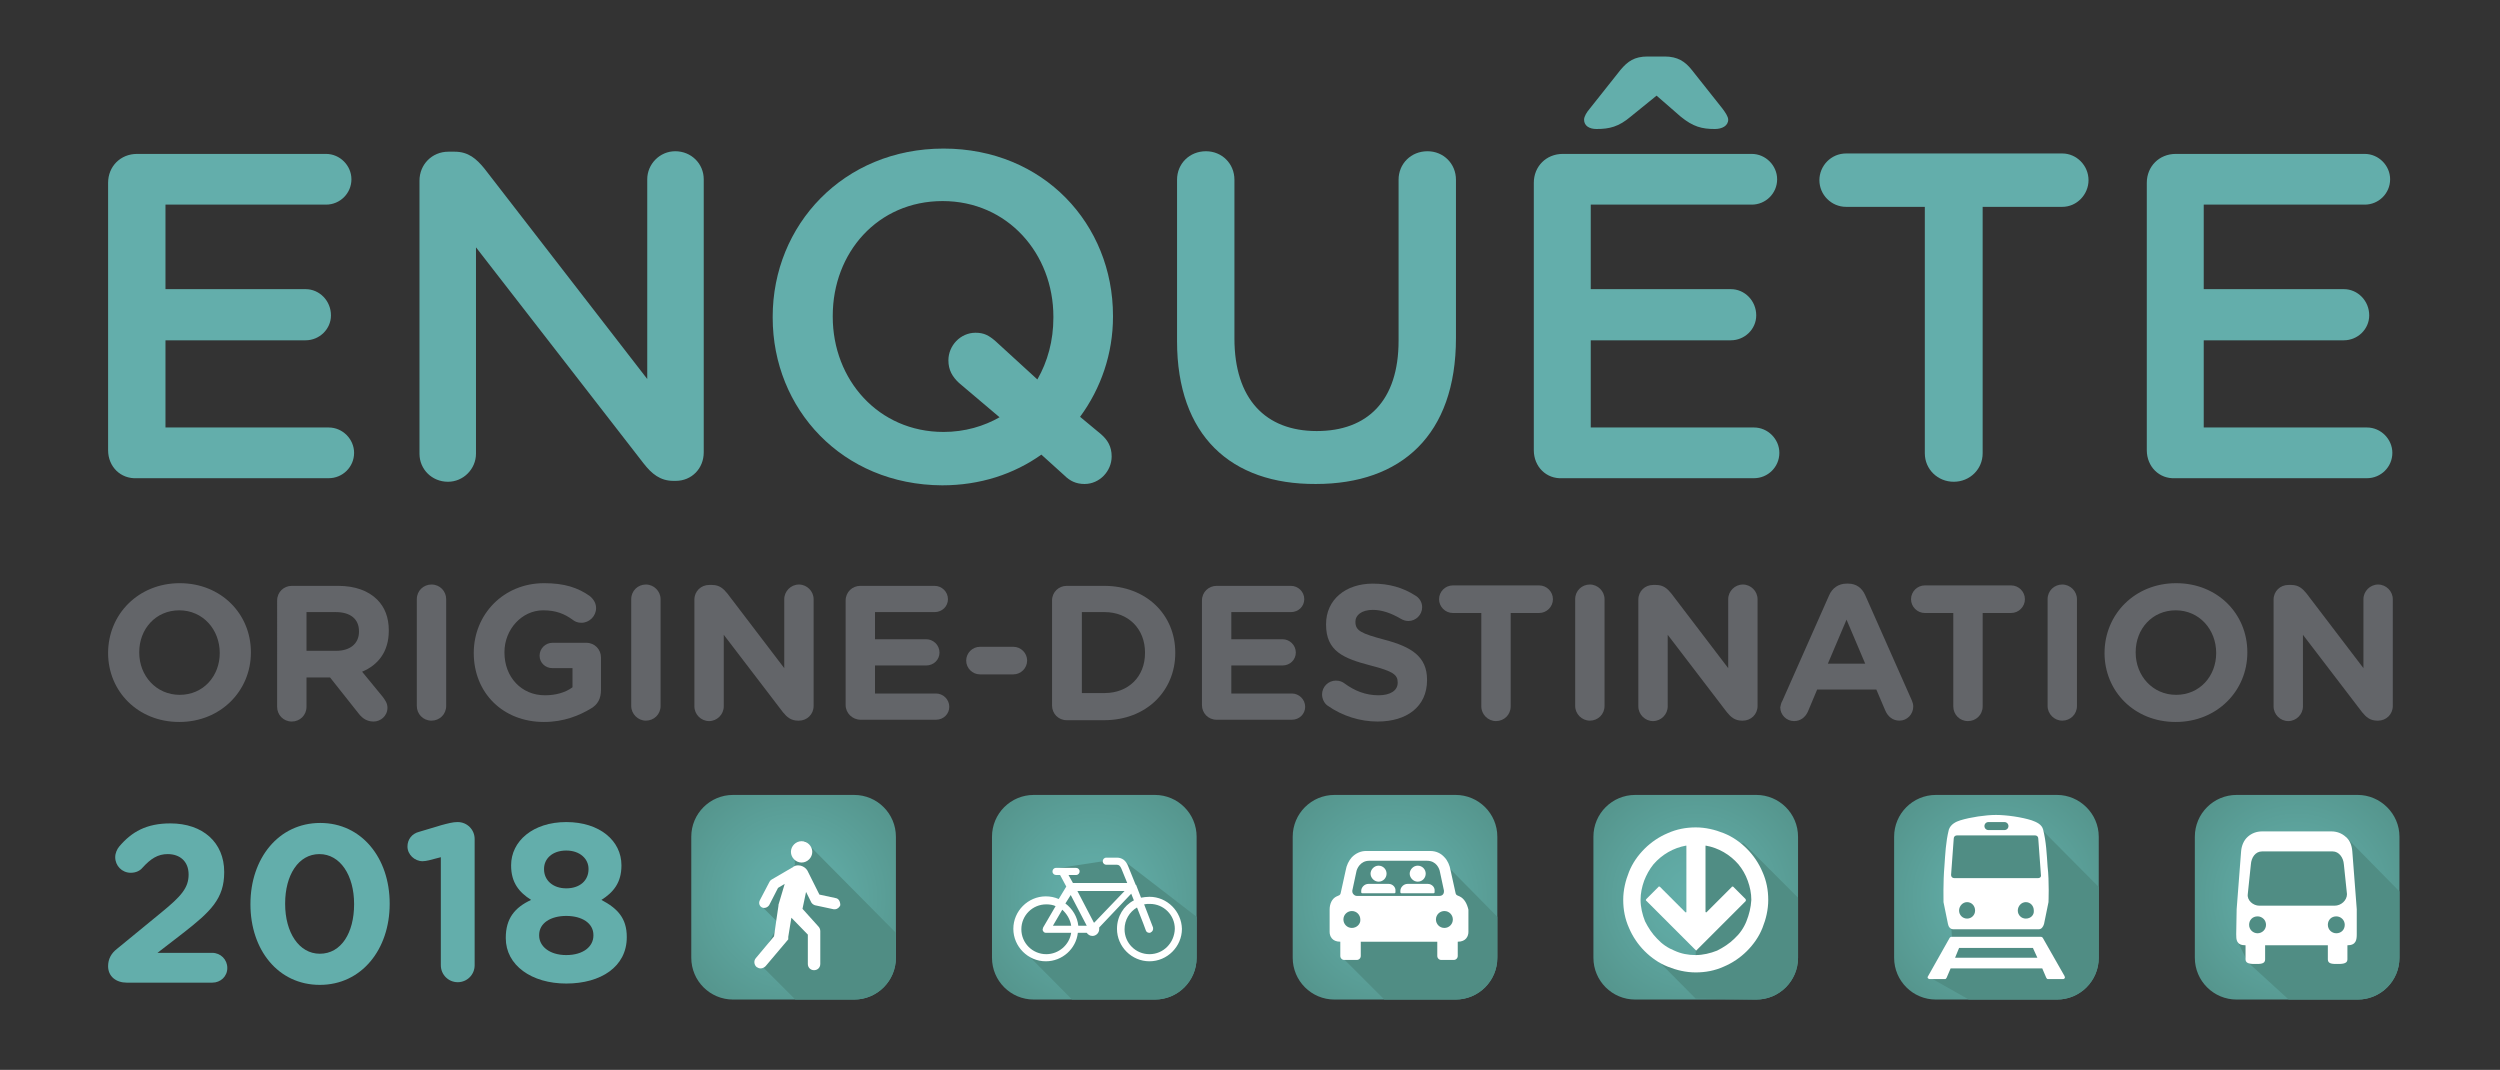 <?xml version="1.0" encoding="utf-8"?>
<!-- Generator: Adobe Illustrator 22.0.1, SVG Export Plug-In . SVG Version: 6.00 Build 0)  -->
<svg version="1.1" id="Layer_1" xmlns="http://www.w3.org/2000/svg" xmlns:xlink="http://www.w3.org/1999/xlink" x="0px" y="0px"
	 viewBox="0 0 562 240.5" style="enable-background:new 0 0 562 240.5;" xml:space="preserve">
<rect x="0" y="0" width="562" height="240.5" fill="#333333" stroke="none"/>
<style type="text/css">
	.st0{fill:#63AEAB;}
	.st1{fill:#636569;}
	.st2{fill:url(#SVGID_1_);}
	.st3{fill:#508D84;}
	.st4{fill:#FFFFFF;}
	.st5{fill:url(#SVGID_2_);}
	.st6{fill:url(#SVGID_3_);}
	.st7{fill:url(#SVGID_4_);}
	.st8{fill:url(#SVGID_5_);}
	.st9{fill:url(#SVGID_6_);}
</style>
<g>
	<g>
		<path class="st0" d="M26.3,213.3l10-8.2c4.4-3.6,6.1-5.5,6.1-8.5c0-3-2-4.6-4.7-4.6c-2.2,0-3.8,1-5.7,3.1
			c-0.5,0.6-1.4,1.1-2.6,1.1c-2,0-3.5-1.6-3.5-3.5c0-0.9,0.4-1.8,0.9-2.4c2.8-3.3,6.1-5.2,11.5-5.2c7.3,0,12.1,4.3,12.1,10.9v0.1
			c0,5.9-3,8.8-9.3,13.7l-5.7,4.4h12.3c1.9,0,3.4,1.5,3.4,3.4c0,1.9-1.5,3.3-3.4,3.3H28.5c-2.4,0-4.2-1.4-4.2-3.7
			C24.3,215.6,25,214.3,26.3,213.3z"/>
		<path class="st0" d="M56.3,203.3v-0.1c0-10.2,6.3-18.2,15.7-18.2c9.3,0,15.6,7.9,15.6,18.1v0.1c0,10.2-6.3,18.2-15.7,18.2
			S56.3,213.5,56.3,203.3z M79.6,203.3v-0.1c0-6.4-3.1-11.2-7.8-11.2s-7.7,4.7-7.7,11.1v0.1c0,6.4,3.1,11.2,7.8,11.2
			C76.7,214.4,79.6,209.7,79.6,203.3z"/>
		<path class="st0" d="M99.1,192.7l-2.7,0.7c-0.4,0.1-1,0.2-1.4,0.2c-1.8,0-3.4-1.5-3.4-3.3c0-1.6,1-2.9,2.6-3.3l5-1.5
			c1.5-0.4,2.6-0.7,3.6-0.7h0.1c2.1,0,3.8,1.7,3.8,3.8V217c0,2.1-1.7,3.8-3.8,3.8c-2.1,0-3.8-1.7-3.8-3.8V192.7z"/>
		<path class="st0" d="M113.7,210.9v-0.1c0-4.3,2-6.8,5.7-8.5c-2.7-1.7-4.5-3.9-4.5-7.7v-0.1c0-5.4,4.9-9.7,12.4-9.7
			c7.5,0,12.4,4.2,12.4,9.7v0.1c0,3.8-1.8,6-4.5,7.7c3.6,1.9,5.7,4.1,5.7,8.3v0.1c0,6.6-5.8,10.4-13.6,10.4S113.7,217,113.7,210.9z
			 M133.4,210.3v-0.1c0-2.7-2.6-4.3-6.1-4.3c-3.5,0-6.1,1.6-6.1,4.3v0.1c0,2.4,2.3,4.4,6.1,4.4C131.1,214.7,133.4,212.8,133.4,210.3
			z M132.3,195.4v-0.1c0-2.2-1.9-4.1-5-4.1c-3.2,0-5,1.9-5,4.1v0.1c0,2.5,2,4.3,5,4.3C130.4,199.7,132.3,197.9,132.3,195.4z"/>
	</g>
	<g>
		<path class="st1" d="M24.3,146.8L24.3,146.8c0-8.7,6.8-15.7,16.1-15.7s16,6.9,16,15.5v0.1c0,8.6-6.8,15.6-16.1,15.6
			S24.3,155.4,24.3,146.8z M49.4,146.8L49.4,146.8c0-5.3-3.8-9.6-9.1-9.6c-5.3,0-9,4.2-9,9.4v0.1c0,5.2,3.8,9.5,9.1,9.5
			C45.7,156.2,49.4,152,49.4,146.8z"/>
		<path class="st1" d="M62.3,135c0-1.9,1.5-3.3,3.3-3.3H76c3.8,0,6.8,1.1,8.8,3.1c1.7,1.7,2.6,4,2.6,6.9v0.1c0,4.7-2.4,7.7-6,9.2
			l4.6,5.6c0.6,0.8,1.1,1.5,1.1,2.5c0,1.9-1.6,3.1-3.1,3.1c-1.5,0-2.5-0.7-3.3-1.7l-6.5-8.2h-5.3v6.6c0,1.9-1.5,3.3-3.3,3.3
			c-1.9,0-3.3-1.5-3.3-3.3V135z M75.6,146.3c3.2,0,5.1-1.7,5.1-4.3v-0.1c0-2.8-2-4.3-5.2-4.3h-6.6v8.7H75.6z"/>
		<path class="st1" d="M93.7,134.7c0-1.9,1.5-3.3,3.3-3.3c1.9,0,3.3,1.5,3.3,3.3v24c0,1.9-1.5,3.3-3.3,3.3c-1.9,0-3.3-1.5-3.3-3.3
			V134.7z"/>
		<path class="st1" d="M106.5,146.8L106.5,146.8c0-8.7,6.7-15.7,15.8-15.7c4.6,0,7.6,1,10.3,2.9c0.6,0.5,1.4,1.4,1.4,2.7
			c0,1.8-1.5,3.3-3.3,3.3c-0.9,0-1.5-0.3-2-0.7c-1.8-1.3-3.7-2.1-6.6-2.1c-4.8,0-8.7,4.3-8.7,9.4v0.1c0,5.5,3.8,9.6,9.1,9.6
			c2.4,0,4.6-0.6,6.2-1.8v-4.3h-4.5c-1.6,0-2.9-1.2-2.9-2.8s1.3-2.9,2.9-2.9h7.6c1.9,0,3.3,1.5,3.3,3.3v7.3c0,1.9-0.7,3.3-2.3,4.2
			c-2.5,1.5-6,3-10.5,3C113,162.3,106.5,155.7,106.5,146.8z"/>
		<path class="st1" d="M141.9,134.7c0-1.9,1.5-3.3,3.3-3.3s3.3,1.5,3.3,3.3v24c0,1.9-1.5,3.3-3.3,3.3s-3.3-1.5-3.3-3.3V134.7z"/>
		<path class="st1" d="M156.1,134.8c0-1.9,1.5-3.3,3.3-3.3h0.7c1.6,0,2.5,0.8,3.4,1.9l12.8,16.8v-15.5c0-1.8,1.5-3.3,3.3-3.3
			c1.8,0,3.3,1.5,3.3,3.3v24c0,1.9-1.5,3.3-3.3,3.3h-0.2c-1.6,0-2.5-0.8-3.4-1.9l-13.3-17.4v16.1c0,1.8-1.5,3.3-3.3,3.3
			c-1.8,0-3.3-1.5-3.3-3.3V134.8z"/>
		<path class="st1" d="M190.1,158.5V135c0-1.9,1.5-3.3,3.3-3.3h16.7c1.6,0,3,1.3,3,3c0,1.6-1.3,2.9-3,2.9h-13.4v6.1h11.5
			c1.6,0,3,1.3,3,3c0,1.6-1.3,2.9-3,2.9h-11.5v6.3h13.7c1.6,0,3,1.3,3,3c0,1.6-1.3,2.9-3,2.9h-16.9
			C191.6,161.8,190.1,160.3,190.1,158.5z"/>
		<path class="st1" d="M217.2,148.5c0-1.7,1.4-3.1,3.1-3.1h7.5c1.7,0,3.1,1.4,3.1,3.1c0,1.7-1.4,3.1-3.1,3.1h-7.5
			C218.6,151.6,217.2,150.2,217.2,148.5z"/>
		<path class="st1" d="M236.5,135c0-1.9,1.5-3.3,3.3-3.3h8.4c9.5,0,16,6.5,16,15v0.1c0,8.5-6.5,15.1-16,15.1h-8.4
			c-1.9,0-3.3-1.5-3.3-3.3V135z M248.3,155.8c5.4,0,9.1-3.7,9.1-9v-0.1c0-5.3-3.7-9.1-9.1-9.1h-5.1v18.2H248.3z"/>
		<path class="st1" d="M270.2,158.5V135c0-1.9,1.5-3.3,3.3-3.3h16.7c1.6,0,3,1.3,3,3c0,1.6-1.3,2.9-3,2.9h-13.4v6.1h11.5
			c1.6,0,3,1.3,3,3c0,1.6-1.3,2.9-3,2.9h-11.5v6.3h13.6c1.6,0,3,1.3,3,3c0,1.6-1.3,2.9-3,2.9h-16.9
			C271.6,161.8,270.2,160.3,270.2,158.5z"/>
		<path class="st1" d="M298.4,158.6c-0.7-0.5-1.2-1.5-1.2-2.5c0-1.7,1.4-3.1,3.1-3.1c0.9,0,1.5,0.3,1.9,0.6c2.3,1.7,4.8,2.7,7.7,2.7
			c2.7,0,4.3-1.1,4.3-2.8v-0.1c0-1.7-1-2.5-6.1-3.8c-6.1-1.6-10-3.2-10-9.2v-0.1c0-5.5,4.4-9.1,10.5-9.1c3.7,0,6.8,0.9,9.6,2.7
			c0.7,0.4,1.5,1.3,1.5,2.6c0,1.7-1.4,3.1-3.1,3.1c-0.6,0-1.2-0.2-1.7-0.5c-2.2-1.3-4.3-2-6.3-2c-2.5,0-3.9,1.2-3.9,2.6v0.1
			c0,2,1.3,2.6,6.5,4c6.1,1.6,9.6,3.8,9.6,9v0.1c0,6-4.6,9.3-11.1,9.3C305.8,162.2,301.8,161,298.4,158.6z"/>
		<path class="st1" d="M333,137.8h-6.4c-1.7,0-3.1-1.4-3.1-3.1s1.4-3.1,3.1-3.1H346c1.7,0,3.1,1.4,3.1,3.1s-1.4,3.1-3.1,3.1h-6.4v21
			c0,1.9-1.5,3.3-3.3,3.3c-1.8,0-3.3-1.5-3.3-3.3V137.8z"/>
		<path class="st1" d="M354.1,134.7c0-1.9,1.5-3.3,3.3-3.3s3.3,1.5,3.3,3.3v24c0,1.9-1.5,3.3-3.3,3.3s-3.3-1.5-3.3-3.3V134.7z"/>
		<path class="st1" d="M368.3,134.8c0-1.9,1.5-3.3,3.3-3.3h0.7c1.6,0,2.5,0.8,3.4,1.9l12.8,16.8v-15.5c0-1.8,1.5-3.3,3.3-3.3
			c1.8,0,3.3,1.5,3.3,3.3v24c0,1.9-1.5,3.3-3.3,3.3h-0.2c-1.6,0-2.5-0.8-3.4-1.9l-13.3-17.4v16.1c0,1.8-1.5,3.3-3.3,3.3
			s-3.3-1.5-3.3-3.3V134.8z"/>
		<path class="st1" d="M400.7,157.5l10.5-23.7c0.7-1.6,2.1-2.6,3.9-2.6h0.4c1.8,0,3.1,1,3.8,2.6l10.5,23.7c0.2,0.5,0.3,0.9,0.3,1.3
			c0,1.8-1.4,3.2-3.1,3.2c-1.5,0-2.6-0.9-3.2-2.3l-2-4.7h-13.3l-2.1,5c-0.6,1.3-1.7,2.1-3.1,2.1c-1.7,0-3.1-1.4-3.1-3.1
			C400.3,158.5,400.4,158,400.7,157.5z M419.3,149.2l-4.2-9.9l-4.2,9.9H419.3z"/>
		<path class="st1" d="M439.1,137.8h-6.4c-1.7,0-3.1-1.4-3.1-3.1s1.4-3.1,3.1-3.1h19.4c1.7,0,3.1,1.4,3.1,3.1s-1.4,3.1-3.1,3.1h-6.4
			v21c0,1.9-1.5,3.3-3.3,3.3c-1.9,0-3.3-1.5-3.3-3.3V137.8z"/>
		<path class="st1" d="M460.3,134.7c0-1.9,1.5-3.3,3.3-3.3s3.3,1.5,3.3,3.3v24c0,1.9-1.5,3.3-3.3,3.3s-3.3-1.5-3.3-3.3V134.7z"/>
		<path class="st1" d="M473.1,146.8L473.1,146.8c0-8.7,6.8-15.7,16.1-15.7c9.3,0,16,6.9,16,15.5v0.1c0,8.6-6.8,15.6-16.1,15.6
			C479.8,162.3,473.1,155.4,473.1,146.8z M498.2,146.8L498.2,146.8c0-5.3-3.8-9.6-9.1-9.6s-9,4.2-9,9.4v0.1c0,5.2,3.8,9.5,9.1,9.5
			C494.5,156.2,498.2,152,498.2,146.8z"/>
		<path class="st1" d="M511.1,134.8c0-1.9,1.5-3.3,3.3-3.3h0.7c1.6,0,2.5,0.8,3.4,1.9l12.8,16.8v-15.5c0-1.8,1.5-3.3,3.3-3.3
			s3.3,1.5,3.3,3.3v24c0,1.9-1.5,3.3-3.3,3.3h-0.2c-1.6,0-2.5-0.8-3.4-1.9l-13.3-17.4v16.1c0,1.8-1.5,3.3-3.3,3.3s-3.3-1.5-3.3-3.3
			V134.8z"/>
	</g>
	<g>
		<path class="st0" d="M24.3,101.2V41.1c0-3.7,2.8-6.5,6.5-6.5h42.5c3.1,0,5.7,2.6,5.7,5.7c0,3.2-2.6,5.7-5.7,5.7H37.2v19h31.5
			c3.1,0,5.7,2.6,5.7,5.9c0,3.1-2.6,5.6-5.7,5.6H37.2v19.6h36.7c3.1,0,5.7,2.6,5.7,5.7c0,3.2-2.6,5.7-5.7,5.7H30.8
			C27.1,107.7,24.3,104.9,24.3,101.2z"/>
		<path class="st0" d="M94.3,40.6c0-3.6,2.8-6.5,6.5-6.5h1.4c3.1,0,4.9,1.6,6.7,3.8l36.6,47.3V40.3c0-3.4,2.8-6.3,6.3-6.3
			c3.6,0,6.4,2.8,6.4,6.3v61.4c0,3.6-2.7,6.4-6.3,6.4h-0.5c-3,0-4.9-1.6-6.7-3.9L107,55.6V102c0,3.4-2.8,6.3-6.3,6.3
			c-3.6,0-6.4-2.8-6.4-6.3V40.6z"/>
		<path class="st0" d="M173.7,71.4v-0.2c0-20.6,15.9-37.8,38.4-37.8s38.1,17,38.1,37.6v0.2c0,8.3-2.7,16.1-7.4,22.5l4.7,3.9
			c1.5,1.3,2.4,2.8,2.4,5c0,3.3-2.7,6.2-6.1,6.2c-1.9,0-3.3-0.7-4.5-1.9l-5.2-4.7c-6.2,4.4-13.8,6.9-22.3,6.9
			C189.3,109,173.7,91.9,173.7,71.4z M213.2,81c0-3.3,2.7-6.2,6.1-6.2c1.9,0,3,0.6,4.5,1.9l9.4,8.6c2.3-4,3.6-8.7,3.6-13.9v-0.2
			c0-14.2-10.3-26-24.9-26s-24.7,11.6-24.7,25.8v0.2c0,14.2,10.3,25.9,24.9,25.9c4.8,0,9.1-1.3,12.6-3.3l-9.1-7.7
			C214.1,84.7,213.2,83.2,213.2,81z"/>
		<path class="st0" d="M264.6,76.7V40.4c0-3.6,2.8-6.4,6.5-6.4c3.6,0,6.4,2.8,6.4,6.4v35.7c0,13.6,7,20.8,18.5,20.8
			c11.4,0,18.4-6.8,18.4-20.3V40.4c0-3.6,2.8-6.4,6.5-6.4c3.6,0,6.4,2.8,6.4,6.4v35.6c0,21.8-12.3,32.8-31.5,32.8
			C276.7,108.9,264.6,97.9,264.6,76.7z"/>
		<path class="st0" d="M344.8,101.2V41.1c0-3.7,2.8-6.5,6.5-6.5h42.5c3.1,0,5.7,2.6,5.7,5.7c0,3.2-2.6,5.7-5.7,5.7h-36.2v19h31.5
			c3.1,0,5.7,2.6,5.7,5.9c0,3.1-2.6,5.6-5.7,5.6h-31.5v19.6h36.7c3.1,0,5.7,2.6,5.7,5.7c0,3.2-2.6,5.7-5.7,5.7h-43.1
			C347.6,107.7,344.8,104.9,344.8,101.2z M366.6,26.2c-2.7,2.3-4.8,2.8-7.7,2.8c-1.6,0-2.8-0.7-2.8-2.1c0-0.7,0.6-1.7,1.3-2.5
			l6.9-8.7c1.6-1.9,3.1-3,6.1-3h3.8c2.9,0,4.6,1.1,6.1,3l6.9,8.7c0.6,0.8,1.3,1.8,1.3,2.5c0,1.4-1.4,2.1-3,2.1
			c-2.9,0-4.9-0.5-7.7-2.8l-5.4-4.7L366.6,26.2z"/>
		<path class="st0" d="M432.8,46.5h-17.8c-3.3,0-6-2.7-6-6c0-3.2,2.6-6,6-6h48.6c3.2,0,5.9,2.7,5.9,6c0,3.2-2.6,6-5.9,6h-17.9v55.4
			c0,3.6-2.9,6.4-6.5,6.4c-3.6,0-6.5-2.8-6.5-6.4V46.5z"/>
		<path class="st0" d="M482.6,101.2V41.1c0-3.7,2.8-6.5,6.5-6.5h42.5c3.1,0,5.7,2.6,5.7,5.7c0,3.2-2.6,5.7-5.7,5.7h-36.2v19h31.5
			c3.1,0,5.7,2.6,5.7,5.9c0,3.1-2.6,5.6-5.7,5.6h-31.5v19.6h36.7c3.1,0,5.7,2.6,5.7,5.7c0,3.2-2.6,5.7-5.7,5.7H489
			C485.4,107.7,482.6,104.9,482.6,101.2z"/>
	</g>
	<g>
		<g>
			<radialGradient id="SVGID_1_" cx="381.169" cy="201.707" r="36.227" gradientUnits="userSpaceOnUse">
				<stop  offset="8.673878e-03" style="stop-color:#63AFAA"/>
				<stop  offset="0.291" style="stop-color:#5FA8A2"/>
				<stop  offset="0.747" style="stop-color:#56978F"/>
				<stop  offset="1" style="stop-color:#508D84"/>
			</radialGradient>
			<path class="st2" d="M404.2,188.1v27.2c0,5.2-4.2,9.4-9.4,9.4h-27.2c-5.2,0-9.4-4.2-9.4-9.4v-27.2c0-5.2,4.2-9.4,9.4-9.4h27.2
				C400,178.7,404.2,182.9,404.2,188.1z"/>
			<path class="st3" d="M404.2,201.8v13.5c0,5.2-4.2,9.4-9.4,9.4l-13.6-0.2l-12.8-12.9l12.8,4.6v-6.6v-20.5l10.8,0.5l1.7,1.7
				L404.2,201.8z"/>
			<path class="st4" d="M397.5,202.3c0-2.2-0.4-4.3-1.3-6.3c-0.8-1.9-2-3.7-3.5-5.2c-1.5-1.5-3.2-2.7-5.2-3.5
				c-2-0.8-4.1-1.3-6.3-1.3c-2.2,0-4.3,0.4-6.3,1.3c-1.9,0.8-3.7,2-5.2,3.5c-1.5,1.5-2.7,3.2-3.5,5.2c-0.8,2-1.3,4.1-1.3,6.3
				c0,2.2,0.4,4.3,1.3,6.3c0.8,1.9,2,3.7,3.5,5.2c1.5,1.5,3.2,2.7,5.2,3.5c2,0.8,4.1,1.3,6.3,1.3c2.2,0,4.3-0.4,6.3-1.3
				c1.9-0.8,3.7-2,5.2-3.5c1.5-1.5,2.7-3.2,3.5-5.2C397,206.6,397.5,204.5,397.5,202.3 M392.6,207.1c-0.6,1.5-1.5,2.8-2.7,3.9
				c-1.1,1.1-2.5,2-3.9,2.7c-1.5,0.6-3.2,1-4.8,1c-1.7,0-3.3-0.3-4.8-1c-1.5-0.6-2.8-1.5-3.9-2.7c-1.1-1.1-2-2.5-2.7-3.9
				c-0.6-1.5-1-3.2-1-4.8c0-1.5,0.3-2.9,0.8-4.3c0.5-1.3,1.2-2.6,2.1-3.7c1.9-2.2,4.5-3.7,7.3-4.2c0,0,0,0,0,0c0,0,0,0,0.1,0
				c0,0,0,0,0,0.1v14.8c0,0,0,0.1-0.1,0.1c0,0,0,0,0,0c0,0-0.1,0-0.1,0l-5.7-5.7c-0.1-0.1-0.1-0.1-0.2-0.1c-0.1,0-0.2,0-0.2,0.1
				l-2.7,2.7c-0.1,0.1-0.1,0.2-0.1,0.2c0,0.1,0,0.2,0.1,0.2l9.8,9.8l1.4,1.4l0.2-0.2c0,0,0,0,0,0l10.9-10.9c0.1-0.1,0.1-0.3,0-0.5
				l-2.7-2.7c-0.1-0.1-0.1-0.1-0.2-0.1c-0.1,0-0.2,0-0.2,0.1l-5.7,5.7c0,0,0,0-0.1,0c0,0,0,0,0,0c0,0-0.1-0.1-0.1-0.1v-14.8
				c0,0,0-0.1,0-0.1c0,0,0,0,0.1,0c0,0,0,0,0,0c2.8,0.5,5.4,2,7.3,4.2c0.9,1.1,1.6,2.3,2.1,3.7c0.5,1.4,0.8,2.8,0.8,4.3
				C393.6,204,393.2,205.6,392.6,207.1"/>
		</g>
		<g>
			<radialGradient id="SVGID_2_" cx="245.992" cy="201.707" r="36.227" gradientUnits="userSpaceOnUse">
				<stop  offset="8.673878e-03" style="stop-color:#63AFAA"/>
				<stop  offset="0.291" style="stop-color:#5FA8A2"/>
				<stop  offset="0.747" style="stop-color:#56978F"/>
				<stop  offset="1" style="stop-color:#508D84"/>
			</radialGradient>
			<path class="st5" d="M269,188.1v27.2c0,5.2-4.2,9.4-9.4,9.4h-27.2c-5.2,0-9.4-4.2-9.4-9.4v-27.2c0-5.2,4.2-9.4,9.4-9.4h27.2
				C264.8,178.7,269,182.9,269,188.1z"/>
			<path class="st3" d="M269,206.1v9.2c0,5.2-4.2,9.4-9.4,9.4H241l-11.7-11.8l-0.5-2.5v-4l1.9-2.6l4.2-1.2l4,0.3l0.9-3.5l-2.3-4.2
				L252,193L269,206.1z"/>
			<path class="st4" d="M258.4,201.6c-0.7,0-1.3,0.1-1.9,0.2c-0.3-0.9-0.7-1.7-1-2.6c0-0.1,0-0.1-0.1-0.2c0,0,0-0.1-0.1-0.1
				c-0.7-1.7-1.3-3.2-1.7-4.2c-0.5-1.3-1.4-1.9-2.5-1.9c-1.5,0-2.4,0-2.4,0h0c-0.5,0-0.8,0.4-0.8,0.8c0,0.5,0.4,0.8,0.8,0.8
				c0,0,0.9,0,2.4,0c0.4,0,0.7,0.2,1,0.9c0.3,0.8,0.8,1.9,1.3,3.2h-12.2l-1-1.8h1.7c0.5,0,0.8-0.4,0.8-0.8c0-0.5-0.4-0.8-0.8-0.8
				h-4.5c-0.5,0-0.8,0.4-0.8,0.8c0,0.5,0.4,0.8,0.8,0.8h0.9l1.4,2.6l-1.7,2.8c-0.9-0.4-1.9-0.6-2.9-0.6c-4,0-7.3,3.3-7.3,7.3
				c0,4,3.3,7.3,7.3,7.3c3.7,0,6.8-2.8,7.2-6.4h2c0.3,0.4,0.7,0.7,1.3,0.7c0.8,0,1.5-0.7,1.5-1.5c0-0.1,0-0.2,0-0.4l7.2-7.6
				c0.2,0.5,0.4,1,0.6,1.5c-2.3,1.2-3.8,3.6-3.8,6.4c0,4,3.3,7.3,7.3,7.3c4,0,7.3-3.3,7.3-7.3C265.6,204.9,262.4,201.6,258.4,201.6
				 M240.7,201.2l3.6,6.9h-1.9c-0.2-2-1.3-3.8-2.9-5L240.7,201.2z M240.8,208.1h-4.1l2.1-3.6C239.8,205.4,240.6,206.7,240.8,208.1
				 M235.2,214.5c-3.1,0-5.6-2.5-5.6-5.6c0-3.1,2.5-5.6,5.6-5.6c0.7,0,1.5,0.1,2.1,0.4l-2.8,4.8c-0.1,0.3-0.2,0.6,0,0.8
				c0.1,0.3,0.4,0.4,0.7,0.4h5.6C240.4,212.4,238,214.5,235.2,214.5 M246,207.4c0,0-0.1,0-0.1,0l-3.7-7.1h10.6L246,207.4z
				 M258.4,214.5c-3.1,0-5.6-2.5-5.6-5.6c0-2.1,1.1-3.9,2.8-4.9c1.1,2.8,2,5.1,2,5.2c0.1,0.3,0.4,0.5,0.8,0.5c0.1,0,0.2,0,0.3-0.1
				c0.4-0.2,0.6-0.6,0.5-1.1c0,0-0.9-2.4-2-5.2c0.4-0.1,0.8-0.1,1.3-0.1c3.1,0,5.6,2.5,5.6,5.6C264,212,261.5,214.5,258.4,214.5"/>
		</g>
		<g>
			<radialGradient id="SVGID_3_" cx="313.58" cy="201.707" r="36.227" gradientUnits="userSpaceOnUse">
				<stop  offset="8.673878e-03" style="stop-color:#63AFAA"/>
				<stop  offset="0.291" style="stop-color:#5FA8A2"/>
				<stop  offset="0.747" style="stop-color:#56978F"/>
				<stop  offset="1" style="stop-color:#508D84"/>
			</radialGradient>
			<path class="st6" d="M336.6,188.1v27.2c0,5.2-4.2,9.4-9.4,9.4H300c-5.2,0-9.4-4.2-9.4-9.4v-27.2c0-5.2,4.2-9.4,9.4-9.4h27.2
				C332.4,178.7,336.6,182.9,336.6,188.1z"/>
			<path class="st3" d="M336.6,206.1v9.2c0,5.2-4.2,9.4-9.4,9.4h-16l-9.5-9.5l0.4-1l0.3-1.8l-1-1.4l-1.4-3.7l2.1-3l1.4-4.4l1.6-7.3
				l9.4-0.4l8.7,0.3L336.6,206.1z"/>
			<g>
				<path class="st4" d="M328.1,201.5c-0.4-0.2-0.8-0.2-0.9-0.8h0l-1.1-5c-0.2-1.2-0.7-2.3-1.4-3c-0.8-0.9-1.9-1.4-3.2-1.4h-7.2
					h-1.4h-5.8c-1.2,0-2.3,0.5-3.2,1.4c-0.7,0.8-1.2,1.8-1.4,3l-1.1,5h0c-0.1,0.6-0.5,0.6-0.9,0.8c-1.1,0.5-1.6,1.7-1.6,3v5
					c0,0.9,0.5,2.2,2.4,2.2v3.2c0,0.5,0.4,0.9,0.9,0.9h2.8c0.5,0,0.9-0.4,0.9-0.9v-3.2h7.2h1.4h8.6v3.2c0,0.5,0.4,0.9,0.9,0.9h2.8
					c0.5,0,0.9-0.4,0.9-0.9v-3.2c1.9,0,2.4-1.3,2.4-2.2v-5C329.8,203.2,329.2,202,328.1,201.5 M303.9,208.6c-1.1,0-1.9-0.9-1.9-1.9
					c0-1.1,0.9-1.9,1.9-1.9c1.1,0,1.9,0.9,1.9,1.9C305.9,207.7,305,208.6,303.9,208.6 M312.9,201.4h-7.8v0c0,0,0,0,0,0H305
					c-0.5,0-1-0.5-1-1c0-0.1,0-0.1,0-0.2l0.9-4.2c0.1-0.7,0.9-2.5,2.9-2.5h5.1h1.4h6.5c2.1,0,2.8,1.8,2.9,2.5l0.9,4.2
					c0,0.1,0,0.1,0,0.2c0,0.6-0.4,1-1,1h-0.1c0,0,0,0,0,0v0h-9.2H312.9z M324.7,208.6c-1.1,0-1.9-0.9-1.9-1.9c0-1.1,0.9-1.9,1.9-1.9
					c1.1,0,1.9,0.9,1.9,1.9C326.6,207.7,325.8,208.6,324.7,208.6"/>
				<path class="st4" d="M309.9,198.2L309.9,198.2L309.9,198.2L309.9,198.2c1.1,0,1.8-0.9,1.8-1.8c0-1-0.8-1.8-1.8-1.8h0h0h0
					c-1,0-1.8,0.9-1.8,1.8C308.1,197.3,308.9,198.2,309.9,198.2"/>
				<path class="st4" d="M312.2,198.7h-4.6c-0.8,0-1.6,0.7-1.6,1.6v0.3c0,0.1,0.1,0.2,0.2,0.2h7.3c0.1,0,0.2-0.1,0.2-0.2v-0.3
					C313.8,199.4,313,198.7,312.2,198.7"/>
				<path class="st4" d="M318.7,198.2L318.7,198.2L318.7,198.2L318.7,198.2c1.1,0,1.8-0.9,1.8-1.8c0-1-0.8-1.8-1.8-1.8h0h0h0
					c-1,0-1.8,0.9-1.8,1.8C316.9,197.3,317.7,198.2,318.7,198.2"/>
				<path class="st4" d="M321,198.7h-4.6c-0.8,0-1.6,0.7-1.6,1.6v0.3c0,0.1,0.1,0.2,0.2,0.2h7.3c0.1,0,0.2-0.1,0.2-0.2v-0.3
					C322.6,199.4,321.8,198.7,321,198.7"/>
			</g>
		</g>
		<g>
			<radialGradient id="SVGID_4_" cx="448.757" cy="201.707" r="36.227" gradientUnits="userSpaceOnUse">
				<stop  offset="8.673878e-03" style="stop-color:#63AFAA"/>
				<stop  offset="0.291" style="stop-color:#5FA8A2"/>
				<stop  offset="0.747" style="stop-color:#56978F"/>
				<stop  offset="1" style="stop-color:#508D84"/>
			</radialGradient>
			<path class="st7" d="M471.8,188.1v27.2c0,5.2-4.2,9.4-9.4,9.4h-27.2c-5.2,0-9.4-4.2-9.4-9.4v-27.2c0-5.2,4.2-9.4,9.4-9.4h27.2
				C467.5,178.7,471.8,182.9,471.8,188.1z"/>
			<path class="st3" d="M471.8,199.4v15.9c0,5.2-4.2,9.4-9.4,9.4h-19.8l-9.2-5.2l2.4-1.9l3-7l-0.6-8.8l0.8-14.2l4-3.3l14.6,0.8
				L471.8,199.4z"/>
			<g>
				<path class="st4" d="M464.1,219.4l-4.9-8.6c-0.1-0.1-0.2-0.2-0.4-0.2h-20.1c-0.2,0-0.3,0.1-0.4,0.2l-4.9,8.7
					c-0.1,0.1-0.1,0.3,0,0.4c0.1,0.1,0.2,0.2,0.4,0.2h3.4c0.2,0,0.3-0.1,0.4-0.3l0.9-2.1h20.6l0.9,2.1c0.1,0.2,0.2,0.3,0.4,0.3h3.4
					h0c0.2,0,0.4-0.2,0.4-0.4C464.2,219.6,464.1,219.5,464.1,219.4 M458,215.3h-18.5l0.9-2.2h16.6L458,215.3z"/>
				<path class="st4" d="M460.3,194.8c-0.2-2.8-0.3-5.5-1-8.3c-0.3-1.2-1.5-1.7-2.6-2.1c-2.2-0.7-5.6-1.2-8-1.2h0
					c-2.3,0-5.7,0.5-8,1.2c-1,0.3-2.2,0.9-2.6,2.1c-0.7,2.8-0.8,5.5-1,8.3c-0.3,3.4-0.2,8-0.2,8l1,4.9c0.1,0.6,0.5,1.2,1.2,1.2h19.2
					c0.6,0,1-0.5,1.2-1.2l1-4.9C460.5,202.8,460.7,198.2,460.3,194.8 M458.2,197.4h-5.5h-7.9h-5.5c-0.4,0-0.7-0.3-0.7-0.7l0.6-8.2
					c0-0.4,0.3-0.7,0.7-0.7l17.6,0c0.4,0,0.7,0.3,0.7,0.7l0.6,8.2C458.9,197.1,458.6,197.4,458.2,197.4 M455.4,206.5
					c-1,0-1.8-0.8-1.8-1.8c0-1,0.8-1.9,1.8-1.9c1,0,1.8,0.8,1.8,1.9C457.3,205.7,456.5,206.5,455.4,206.5 M442.2,206.5
					c-1,0-1.8-0.8-1.8-1.8c0-1,0.8-1.9,1.8-1.9c1,0,1.8,0.8,1.8,1.9C444,205.7,443.2,206.5,442.2,206.5 M450.6,186.6h-3.6
					c-0.5,0-0.9-0.4-0.9-0.9c0-0.5,0.4-0.9,0.9-0.9h3.6c0.5,0,0.9,0.4,0.9,0.9C451.5,186.2,451.1,186.6,450.6,186.6"/>
			</g>
		</g>
		<g>
			<radialGradient id="SVGID_5_" cx="516.346" cy="201.707" r="36.227" gradientUnits="userSpaceOnUse">
				<stop  offset="8.673878e-03" style="stop-color:#63AFAA"/>
				<stop  offset="0.291" style="stop-color:#5FA8A2"/>
				<stop  offset="0.747" style="stop-color:#56978F"/>
				<stop  offset="1" style="stop-color:#508D84"/>
			</radialGradient>
			<path class="st8" d="M539.4,188.1v27.2c0,5.2-4.2,9.4-9.4,9.4h-27.2c-5.2,0-9.4-4.2-9.4-9.4v-27.2c0-5.2,4.2-9.4,9.4-9.4h27.2
				C535.1,178.7,539.4,182.9,539.4,188.1z"/>
			<path class="st3" d="M539.4,200.4v14.9c0,5.2-4.2,9.4-9.4,9.4h-15.5l-9.2-8.4l-2.4-4.9l0.9-10.2l1.1-10.9l2-2l20.4-0.2
				L539.4,200.4z"/>
			<path class="st4" d="M529.8,204.4l-1-13c-0.1-1.4-0.6-2.6-1.5-3.3c-0.9-0.8-2-1.2-3.2-1.2h-7.8h-0.3h-7.5c-1.2,0-2.3,0.4-3.2,1.2
				c-0.9,0.8-1.4,2-1.5,3.3l-1,13l-0.1,5.6c0,1.2,0,2.5,2.1,2.5v3.2c0,1,1.3,1,2.3,1c1,0,2.1,0,2.1-1v-3.2h6.8h0.3h7v3.2
				c0,1,1.1,1,2.1,1c1,0,2.3,0,2.3-1v-3.2c2,0,2.1-1.3,2.1-2.5L529.8,204.4z M507.5,209.8c-1,0-1.9-0.8-1.9-1.9s0.8-1.9,1.9-1.9
				c1,0,1.9,0.8,1.9,1.9S508.5,209.8,507.5,209.8 M525.2,209.8c-1,0-1.9-0.8-1.9-1.9s0.8-1.9,1.9-1.9c1,0,1.9,0.8,1.9,1.9
				S526.3,209.8,525.2,209.8 M524.8,203.6h-16.9c-1.4,0-2.8-1.2-2.6-2.6l0.7-6.7c0.1-1.5,1-2.9,2.5-2.9h7.7h0.3h7.9
				c1.4,0,2.4,1.4,2.5,2.9l0.7,6.7C527.6,202.4,526.3,203.6,524.8,203.6"/>
		</g>
		<g>
			<radialGradient id="SVGID_6_" cx="178.403" cy="201.707" r="36.227" gradientUnits="userSpaceOnUse">
				<stop  offset="8.673878e-03" style="stop-color:#63AFAA"/>
				<stop  offset="0.291" style="stop-color:#5FA8A2"/>
				<stop  offset="0.747" style="stop-color:#56978F"/>
				<stop  offset="1" style="stop-color:#508D84"/>
			</radialGradient>
			<path class="st9" d="M201.4,188.1v27.2c0,5.2-4.2,9.4-9.4,9.4h-27.2c-5.2,0-9.4-4.2-9.4-9.4v-27.2c0-5.2,4.2-9.4,9.4-9.4H192
				C197.2,178.7,201.4,182.9,201.4,188.1z"/>
			<path class="st3" d="M201.4,209.7v5.6c0,5.2-4.2,9.4-9.4,9.4h-13.2l-8.3-8.3l4.6-8.8l-3.4-3.4l0.6-2.5l2.2-3.4l4.2-3.8l-0.1-2.4
				l2.3-3.1L201.4,209.7z"/>
			<g>
				<path class="st4" d="M187.9,201.9l-3.7-0.8l-2.6-5.2c0-0.1-0.1-0.1-0.1-0.2c-0.3-0.5-0.8-0.9-1.5-1.1c-0.6-0.1-1.1-0.1-1.6,0.2
					c0,0-0.1,0-0.1,0.1l-4.8,2.8c-0.2,0.1-0.4,0.3-0.5,0.5l-2.2,4.2c-0.3,0.6-0.1,1.3,0.5,1.6c0.2,0.1,0.4,0.1,0.5,0.1
					c0.4,0,0.8-0.2,1.1-0.6l2-3.9l1.5-0.9l-1.4,4.7c0,0,0,0,0,0c0,0.1,0,0.1,0,0.2c0,0-1,6.7-1,6.9l-4.1,4.9c-0.5,0.6-0.4,1.5,0.2,2
					c0.3,0.2,0.6,0.3,0.9,0.3c0.4,0,0.8-0.2,1.1-0.5l4.9-5.8v0c0,0,0.1-0.1,0.1-0.1c0,0,0,0,0,0c0,0,0-0.1,0.1-0.1c0,0,0,0,0,0
					c0,0,0,0,0-0.1c0,0,0,0,0-0.1c0,0,0,0,0-0.1c0,0,0,0,0-0.1c0,0,0,0,0-0.1c0,0,0,0,0-0.1c0,0,0,0,0,0l0.7-4.3l3.7,3.8v6.6
					c0,0.8,0.6,1.4,1.4,1.4c0.8,0,1.4-0.6,1.4-1.4v-7.4c0-0.4-0.2-0.8-0.4-1l0,0l-3.6-4l0.8-3.8l1.2,2.4c0.2,0.3,0.5,0.5,0.8,0.6
					l4.2,0.9c0.1,0,0.2,0,0.3,0c0.5,0,1-0.4,1.2-0.9C188.9,202.6,188.5,202,187.9,201.9"/>
				<path class="st4" d="M182.6,191.5c0-1.3-1.1-2.4-2.4-2.4c-1.3,0-2.4,1.1-2.4,2.4c0,1.3,1.1,2.4,2.4,2.4
					C181.5,193.9,182.6,192.8,182.6,191.5"/>
			</g>
		</g>
	</g>
</g>
</svg>

